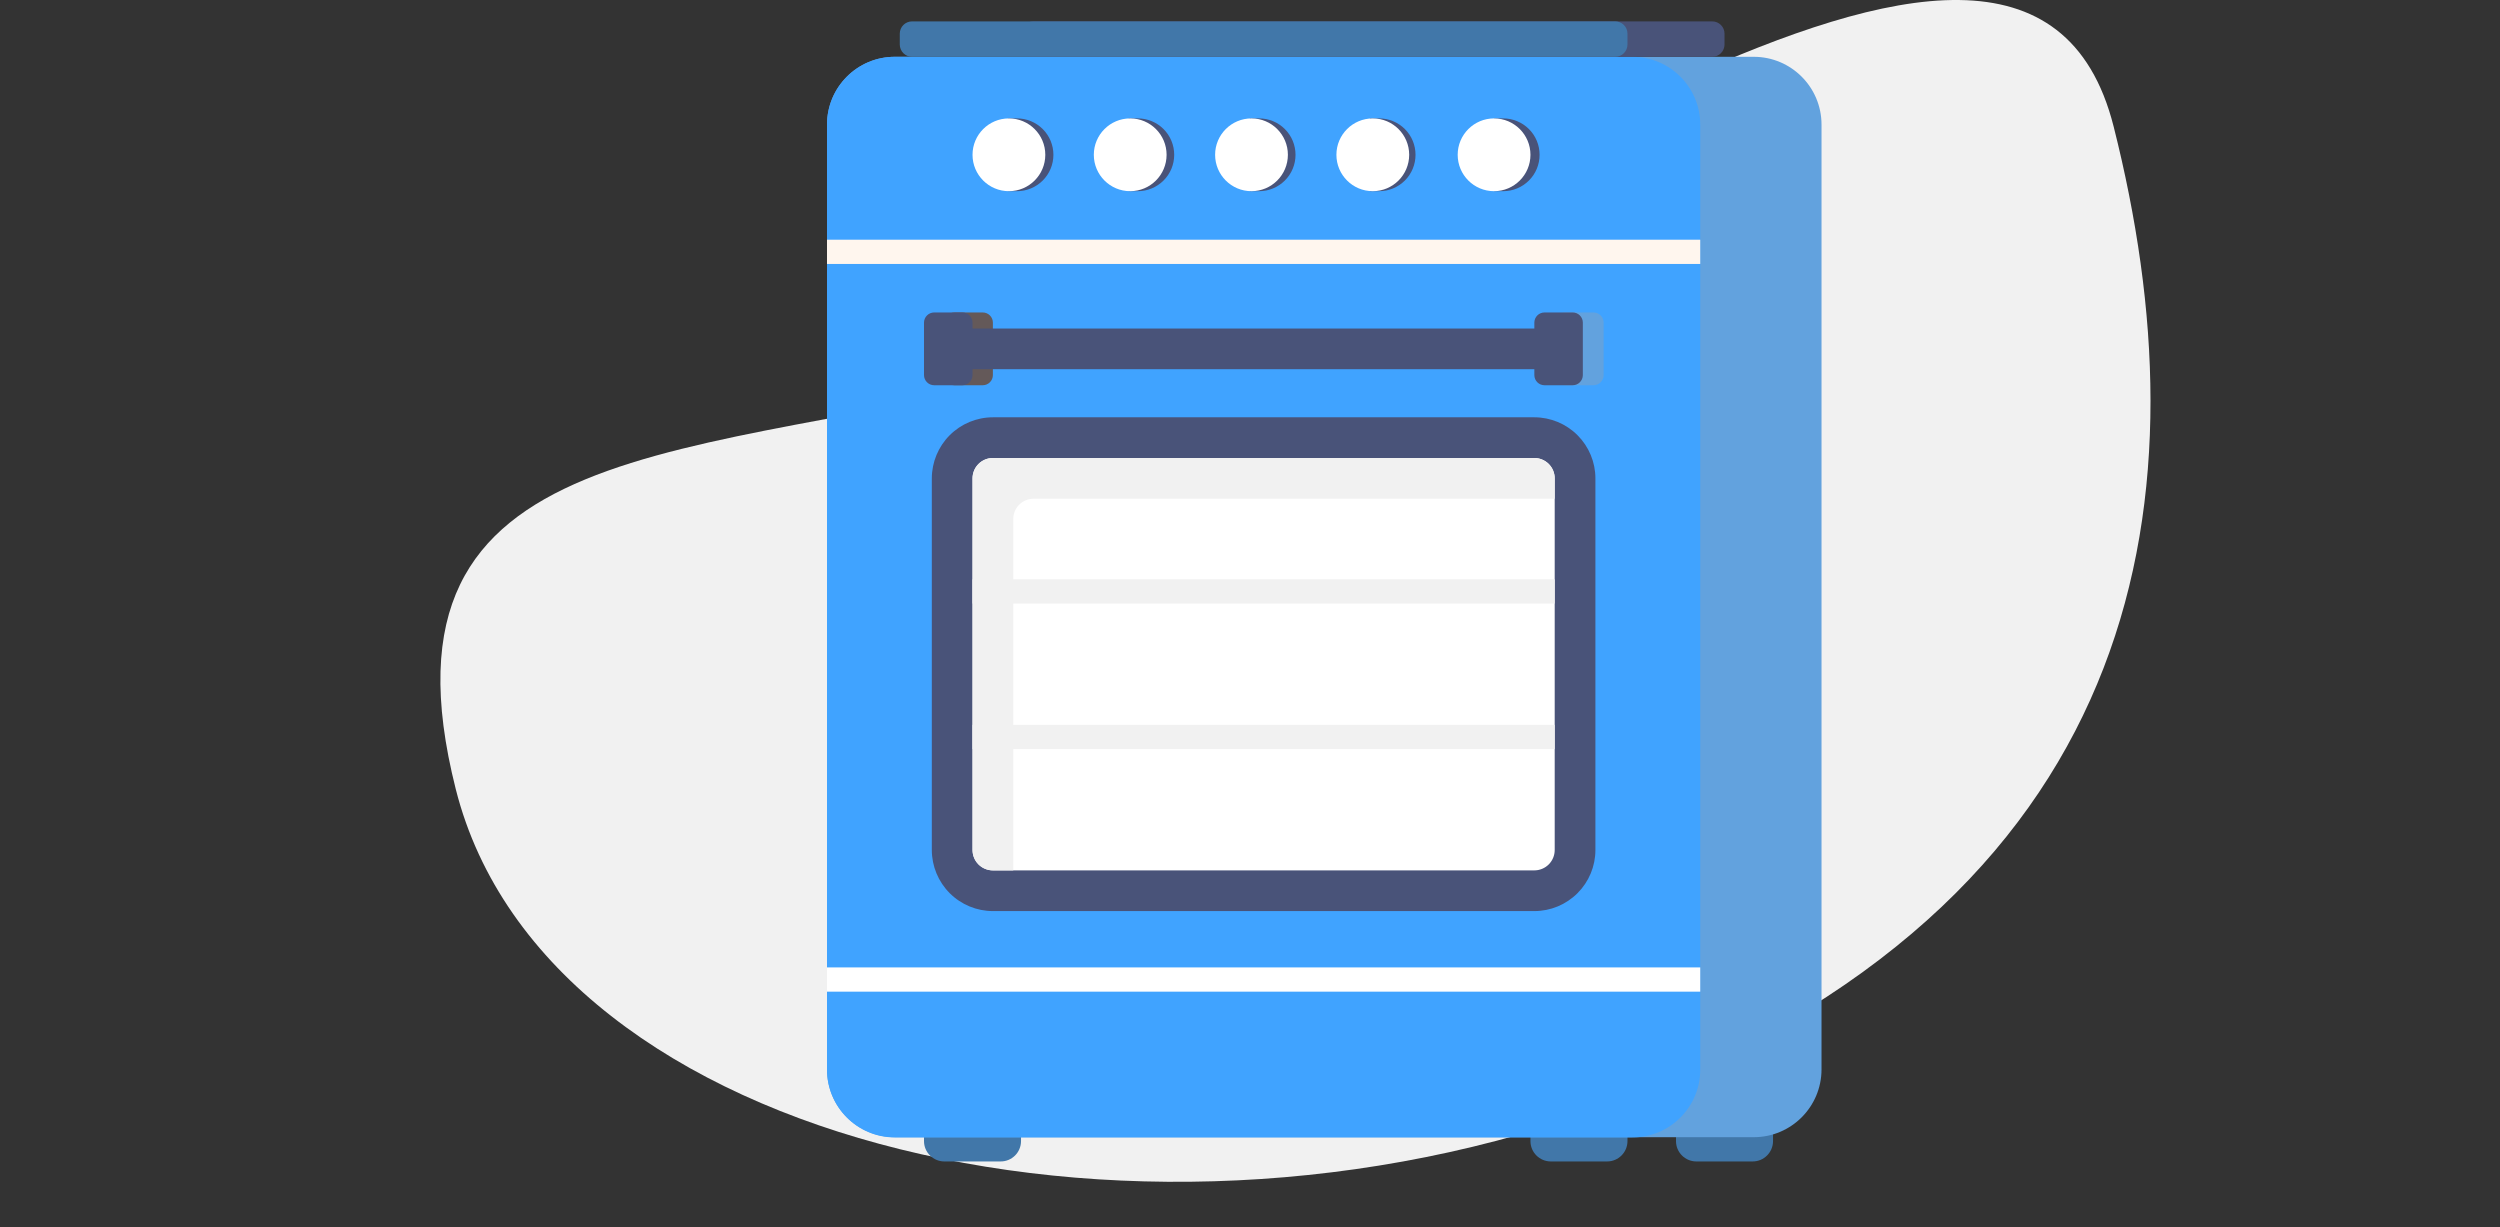 <svg width="110" height="54" viewBox="0 0 110 54" fill="none" xmlns="http://www.w3.org/2000/svg">
<rect x="0" y="0" width="110" height="54" fill="#333333" stroke="none"/>
<g clip-path="url(#clip0_537_2)">
<path d="M93.001 5.571C97.01 21.441 94.85 39.021 71.868 48.213C50.885 56.605 24.062 50.59 20.053 34.72C16.044 18.85 30.524 20.374 46.223 16.375C61.922 12.375 88.992 -10.3 93.001 5.571Z" fill="#F1F1F1"/>
<path d="M44.03 48.97H41.552C41.057 48.97 40.656 49.371 40.656 49.865V50.208C40.656 50.703 41.057 51.104 41.552 51.104H44.03C44.525 51.104 44.925 50.703 44.925 50.208V49.865C44.925 49.371 44.525 48.97 44.03 48.97Z" fill="#4177A9"/>
<path d="M70.713 48.97H68.236C67.741 48.97 67.34 49.371 67.34 49.865V50.208C67.34 50.703 67.741 51.104 68.236 51.104H70.713C71.208 51.104 71.609 50.703 71.609 50.208V49.865C71.609 49.371 71.208 48.97 70.713 48.97Z" fill="#4177A9"/>
<path d="M77.118 48.97H74.64C74.145 48.97 73.744 49.371 73.744 49.865V50.208C73.744 50.703 74.145 51.104 74.64 51.104H77.118C77.612 51.104 78.013 50.703 78.013 50.208V49.865C78.013 49.371 77.612 48.97 77.118 48.97Z" fill="#4177A9"/>
<path d="M77.163 2.499H39.372C37.724 2.499 36.388 3.835 36.388 5.484V47.052C36.388 48.701 37.724 50.037 39.372 50.037H77.163C78.811 50.037 80.147 48.701 80.147 47.052V5.484C80.147 3.835 78.811 2.499 77.163 2.499Z" fill="#62A2DE"/>
<path d="M71.826 2.499H39.372C37.724 2.499 36.388 3.835 36.388 5.484V47.063C36.388 48.711 37.724 50.047 39.372 50.047H71.826C73.474 50.047 74.811 48.711 74.811 47.063V5.484C74.811 3.835 73.474 2.499 71.826 2.499Z" fill="#40A3FF"/>
<path d="M74.811 10.547H36.388V11.614H74.811V10.547Z" fill="#FFF6EE"/>
<path d="M74.811 42.566H36.388V43.633H74.811V42.566Z" fill="white"/>
<path d="M43.239 13.748H42.001C41.753 13.748 41.553 13.949 41.553 14.196V16.503C41.553 16.75 41.753 16.951 42.001 16.951H43.239C43.487 16.951 43.687 16.75 43.687 16.503V14.196C43.687 13.949 43.487 13.748 43.239 13.748Z" fill="#645959"/>
<path d="M70.112 13.748H68.874C68.626 13.748 68.426 13.949 68.426 14.196V16.503C68.426 16.75 68.626 16.951 68.874 16.951H70.112C70.36 16.951 70.56 16.75 70.56 16.503V14.196C70.56 13.949 70.36 13.748 70.112 13.748Z" fill="#62A2DE"/>
<path d="M43.688 19.256H67.512C67.987 19.256 68.442 19.445 68.778 19.781C69.115 20.117 69.303 20.573 69.303 21.048V37.401C69.303 37.876 69.114 38.332 68.778 38.668C68.442 39.004 67.987 39.193 67.511 39.193H43.687C43.212 39.193 42.756 39.004 42.42 38.668C42.084 38.332 41.895 37.876 41.895 37.401V21.049C41.895 20.573 42.084 20.117 42.42 19.781C42.756 19.445 43.212 19.256 43.688 19.256Z" fill="white"/>
<path d="M67.511 20.152C67.629 20.152 67.745 20.176 67.854 20.221C67.963 20.266 68.061 20.332 68.145 20.415C68.228 20.498 68.294 20.597 68.339 20.705C68.384 20.814 68.407 20.93 68.407 21.048V37.401C68.407 37.638 68.312 37.866 68.145 38.034C67.977 38.202 67.749 38.297 67.511 38.297H43.687C43.45 38.297 43.222 38.202 43.054 38.034C42.886 37.866 42.792 37.638 42.792 37.401V21.048C42.792 20.811 42.886 20.583 43.054 20.415C43.222 20.247 43.45 20.152 43.687 20.152H67.511ZM67.511 18.361H43.687C42.975 18.362 42.292 18.645 41.788 19.149C41.284 19.653 41.001 20.336 41 21.048V37.401C41.001 38.113 41.284 38.796 41.788 39.3C42.292 39.804 42.975 40.087 43.687 40.088H67.511C68.224 40.087 68.907 39.804 69.41 39.3C69.914 38.796 70.198 38.113 70.198 37.401V21.048C70.198 20.336 69.914 19.653 69.41 19.149C68.907 18.645 68.224 18.362 67.511 18.361Z" fill="#495379"/>
<path d="M44.583 22.84C44.583 22.602 44.677 22.374 44.845 22.206C45.013 22.038 45.241 21.944 45.478 21.944H68.406V21.048C68.406 20.93 68.383 20.814 68.338 20.705C68.293 20.597 68.227 20.498 68.144 20.415C68.061 20.331 67.962 20.265 67.853 20.221C67.745 20.175 67.628 20.152 67.511 20.152H43.687C43.449 20.152 43.221 20.247 43.053 20.415C42.885 20.583 42.791 20.811 42.791 21.048V37.401C42.791 37.638 42.885 37.866 43.053 38.034C43.221 38.202 43.449 38.297 43.687 38.297H44.583V22.84Z" fill="#F1F1F1"/>
<path d="M69.026 14.454H42.172C41.924 14.454 41.724 14.654 41.724 14.902V15.797C41.724 16.045 41.924 16.245 42.172 16.245H69.026C69.273 16.245 69.474 16.045 69.474 15.797V14.902C69.474 14.654 69.273 14.454 69.026 14.454Z" fill="#495379"/>
<path d="M68.406 25.489H42.791V26.556H68.406V25.489Z" fill="#F1F1F1"/>
<path d="M68.406 31.893H42.791V32.96H68.406V31.893Z" fill="#F1F1F1"/>
<path d="M75.338 0.941H45.468C45.169 0.941 44.927 1.183 44.927 1.482V1.958C44.927 2.257 45.169 2.499 45.468 2.499H75.338C75.636 2.499 75.879 2.257 75.879 1.958V1.482C75.879 1.183 75.636 0.941 75.338 0.941Z" fill="#495379"/>
<path d="M71.068 0.941H40.131C39.832 0.941 39.59 1.183 39.59 1.482V1.958C39.59 2.257 39.832 2.499 40.131 2.499H71.068C71.367 2.499 71.609 2.257 71.609 1.958V1.482C71.609 1.183 71.367 0.941 71.068 0.941Z" fill="#4177A9"/>
<path d="M69.198 13.748H67.959C67.711 13.748 67.511 13.949 67.511 14.196V16.503C67.511 16.75 67.711 16.951 67.959 16.951H69.198C69.445 16.951 69.645 16.75 69.645 16.503V14.196C69.645 13.949 69.445 13.748 69.198 13.748Z" fill="#495379"/>
<path d="M42.343 13.748H41.104C40.857 13.748 40.656 13.949 40.656 14.196V16.503C40.656 16.75 40.857 16.951 41.104 16.951H42.343C42.59 16.951 42.791 16.75 42.791 16.503V14.196C42.791 13.949 42.59 13.748 42.343 13.748Z" fill="#495379"/>
<path d="M44.749 5.21H44.347V8.412H44.749C45.173 8.412 45.581 8.243 45.881 7.943C46.181 7.643 46.35 7.236 46.35 6.811C46.35 6.386 46.181 5.979 45.881 5.679C45.581 5.379 45.173 5.21 44.749 5.21V5.21Z" fill="#495379"/>
<path d="M50.064 5.21H49.662V8.412H50.064C50.489 8.412 50.896 8.243 51.196 7.943C51.497 7.643 51.665 7.236 51.665 6.811C51.665 6.386 51.497 5.979 51.196 5.679C50.896 5.379 50.489 5.21 50.064 5.21V5.21Z" fill="#495379"/>
<path d="M55.402 5.21H55V8.412H55.402C55.827 8.412 56.234 8.243 56.534 7.943C56.834 7.643 57.003 7.236 57.003 6.811C57.003 6.386 56.834 5.979 56.534 5.679C56.234 5.379 55.827 5.21 55.402 5.21V5.21Z" fill="#495379"/>
<path d="M60.682 5.21H60.28V8.412H60.682C61.107 8.412 61.514 8.243 61.815 7.943C62.115 7.643 62.283 7.236 62.283 6.811C62.283 6.386 62.115 5.979 61.815 5.679C61.514 5.379 61.107 5.21 60.682 5.21V5.21Z" fill="#495379"/>
<path d="M66.141 5.21H65.739V8.412H66.141C66.566 8.412 66.973 8.243 67.273 7.943C67.574 7.643 67.742 7.236 67.742 6.811C67.742 6.386 67.574 5.979 67.273 5.679C66.973 5.379 66.566 5.21 66.141 5.21V5.21Z" fill="#495379"/>
<path d="M44.392 8.412C45.276 8.412 45.993 7.695 45.993 6.811C45.993 5.927 45.276 5.21 44.392 5.21C43.508 5.21 42.791 5.927 42.791 6.811C42.791 7.695 43.508 8.412 44.392 8.412Z" fill="white"/>
<path d="M49.729 8.412C50.613 8.412 51.33 7.695 51.33 6.811C51.33 5.927 50.613 5.21 49.729 5.21C48.845 5.21 48.128 5.927 48.128 6.811C48.128 7.695 48.845 8.412 49.729 8.412Z" fill="white"/>
<path d="M55.066 8.412C55.95 8.412 56.667 7.695 56.667 6.811C56.667 5.927 55.95 5.21 55.066 5.21C54.182 5.21 53.465 5.927 53.465 6.811C53.465 7.695 54.182 8.412 55.066 8.412Z" fill="white"/>
<path d="M60.403 8.412C61.287 8.412 62.004 7.695 62.004 6.811C62.004 5.927 61.287 5.21 60.403 5.21C59.519 5.21 58.802 5.927 58.802 6.811C58.802 7.695 59.519 8.412 60.403 8.412Z" fill="white"/>
<path d="M65.739 8.412C66.623 8.412 67.34 7.695 67.34 6.811C67.34 5.927 66.623 5.21 65.739 5.21C64.855 5.21 64.138 5.927 64.138 6.811C64.138 7.695 64.855 8.412 65.739 8.412Z" fill="white"/>
</g>
<defs>
<clipPath id="clip0_537_2">
<rect width="110" height="54" fill="white"/>
</clipPath>
</defs>
</svg>

